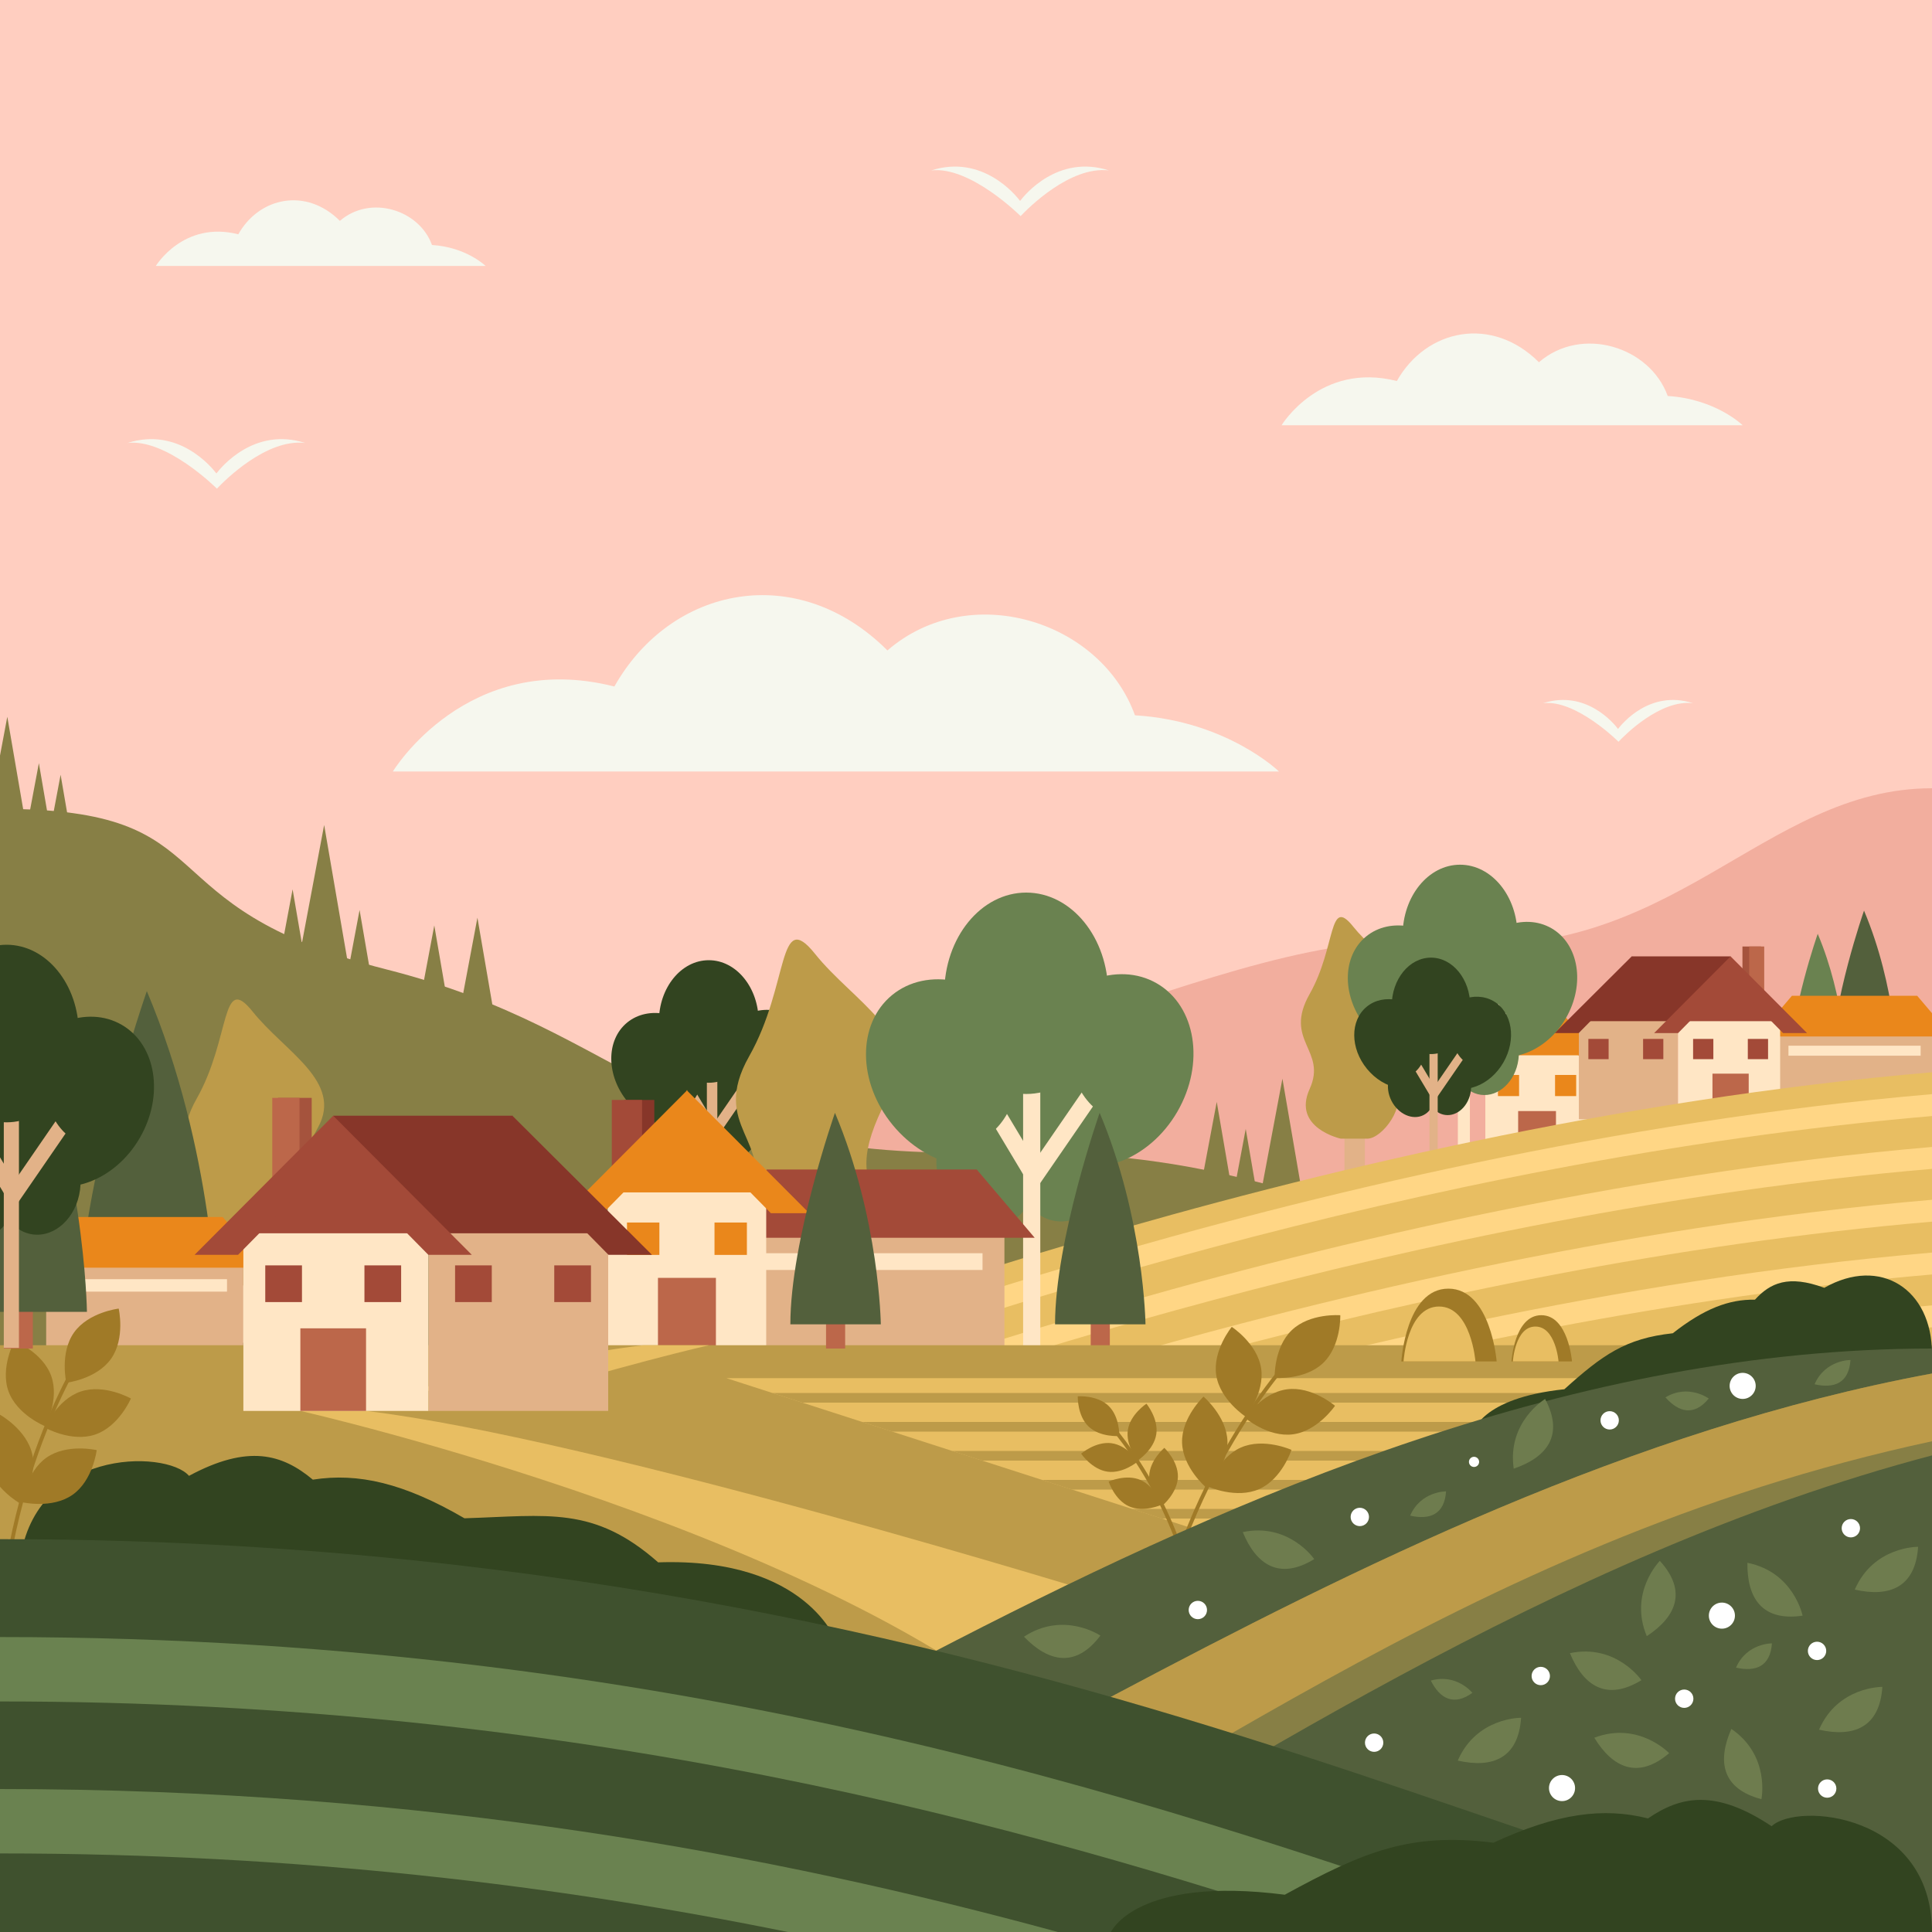 <?xml version="1.0" encoding="utf-8"?>
<!-- Generator: Adobe Illustrator 27.5.0, SVG Export Plug-In . SVG Version: 6.00 Build 0)  -->
<svg version="1.1" xmlns="http://www.w3.org/2000/svg" xmlns:xlink="http://www.w3.org/1999/xlink" x="0px" y="0px"
	 viewBox="0 0 500 500" style="enable-background:new 0 0 500 500;" xml:space="preserve">
<g id="BACKGROUND">
	<g>
		<g>
			<rect style="fill:#FFCEC0;" width="500" height="500"/>
		</g>
	</g>
</g>
<g id="OBJECTS">
	<path style="fill:#F2AE9E;" d="M150.5,279.598c91.5,16.322,164-41.665,223-35.651C432.5,249.96,456,204,500,204
		c0,68.295,0,115.973,0,115.973L312,332l-108-0.43L150.5,279.598z"/>
	<g>
		<rect x="480.735" y="271.027" style="fill:#BC674A;" width="3.584" height="8.84"/>
		<path style="fill:#53603C;" d="M482.408,235.667c0,0-8.362,23.892-8.362,39.662c11.707,0,16.963,0,16.963,0
			S490.77,255.497,482.408,235.667z"/>
	</g>
	<g>
		<rect x="469.006" y="271.693" style="fill:#BC674A;" width="3.043" height="7.507"/>
		<path style="fill:#6A8250;" d="M470.426,241.667c0,0-7.101,20.289-7.101,33.679c9.941,0,14.404,0,14.404,0
			S477.527,258.506,470.426,241.667z"/>
	</g>
	<g>
		<rect x="387.169" y="257.5" style="fill:#873629;" width="5.11" height="12.724"/>
		<rect x="385.102" y="257.5" style="fill:#A34A38;" width="5.111" height="12.724"/>
		<polygon style="fill:#EA871B;" points="384.933,273.413 410.65,273.413 397.12,261.034 		"/>
		<rect x="384.404" y="273.111" style="fill:#FFE6C5;" width="26.773" height="26.772"/>
		<polygon style="fill:#EA871B;" points="418.446,276.627 397.863,255.973 397.863,255.828 397.791,255.9 397.719,255.828 
			397.719,255.973 377.136,276.627 383.613,276.627 397.791,262.234 411.969,276.627 		"/>
		<g>
			<g>
				<g>
					<rect x="387.667" y="278.197" style="fill:#EA871B;" width="5.47" height="5.47"/>
				</g>
				<g>
					<rect x="402.445" y="278.197" style="fill:#EA871B;" width="5.47" height="5.47"/>
				</g>
			</g>
		</g>
		<rect x="392.897" y="287.543" style="fill:#BC674A;" width="9.787" height="12.307"/>
	</g>
	<g>
		<defs>
			<rect id="SVGID_1_" width="500" height="500"/>
		</defs>
		<clipPath id="SVGID_00000141419843575576973260000017170593202798551228_">
			<use xlink:href="#SVGID_1_"  style="overflow:visible;"/>
		</clipPath>
		<g style="clip-path:url(#SVGID_00000141419843575576973260000017170593202798551228_);">
			<rect x="459.474" y="266.849" style="fill:#E2B288;" width="40.966" height="18.694"/>
			<polygon style="fill:#EA871B;" points="505.113,268.241 454.8,268.241 463.749,257.701 496.164,257.701 			"/>
			<rect x="462.853" y="270.628" style="fill:#FFE6C5;" width="34.206" height="2.585"/>
		</g>
	</g>
	<g>
		<rect x="347.954" y="286.414" style="fill:#E2B288;" width="5.282" height="19.753"/>
		<path style="fill:#BD9B49;" d="M353.867,294.682h-6.89c0,0-12.634-2.756-8.04-12.861c4.594-10.106-6.892-12.403,0-24.577
			c6.891-12.174,4.824-25.495,11.255-17.456c6.431,8.039,18.146,14.012,13.092,23.198c-5.053,9.188-5.512,14.241-2.296,18.605
			C364.204,285.954,357.772,294.682,353.867,294.682z"/>
	</g>
	<g>
		<rect x="450.943" y="244.953" style="fill:#A5533D;" width="4.809" height="12.551"/>
		<rect x="452.684" y="244.953" style="fill:#BC674A;" width="3.893" height="12.551"/>
		<polygon style="fill:#873629;" points="447.873,247.505 422.219,247.505 423.036,257.779 433.311,262.193 448.001,249.159 		"/>
		<rect x="408.609" y="263.997" style="fill:#E2B288;" width="25.654" height="25.655"/>
		<polygon style="fill:#873629;" points="402.356,267.366 422.219,247.574 441.942,267.366 435.735,267.366 422.149,253.574 
			408.563,267.366 		"/>
		<rect x="434.287" y="263.997" style="fill:#FFE6C5;" width="26.413" height="25.655"/>
		<polygon style="fill:#A34A38;" points="460.194,264.286 435.552,264.286 448.517,252.424 		"/>
		<polygon style="fill:#873629;" points="434.333,264.286 409.689,264.286 422.655,252.424 		"/>
		<polygon style="fill:#A34A38;" points="428.08,267.366 447.873,247.505 467.666,267.366 461.459,267.366 447.873,253.574 
			434.287,267.366 		"/>
		<g>
			<rect x="452.333" y="268.87" style="fill:#A34A38;" width="5.241" height="5.241"/>
			<rect x="438.172" y="268.87" style="fill:#A34A38;" width="5.242" height="5.241"/>
		</g>
		<g>
			<rect x="425.229" y="268.87" style="fill:#A34A38;" width="5.241" height="5.241"/>
			<rect x="411.069" y="268.87" style="fill:#A34A38;" width="5.241" height="5.241"/>
		</g>
		<rect x="443.184" y="277.859" style="fill:#BC674A;" width="9.379" height="11.793"/>
	</g>
	<g>
		<path style="fill:#6A8250;" d="M376.603,247.036c6.401,7.788,6.453,18.324,0.114,23.536c-6.339,5.211-16.667,3.122-23.067-4.666
			c-6.402-7.787-6.454-18.325-0.115-23.535C359.874,237.159,370.202,239.249,376.603,247.036z"/>
		<path style="fill:#6A8250;" d="M405.266,263.477c-5.042,8.729-14.89,12.479-21.995,8.375c-7.104-4.104-8.778-14.508-3.735-23.236
			c5.042-8.73,14.889-12.48,21.995-8.376C408.636,244.344,410.308,254.747,405.266,263.477z"/>
		<path style="fill:#6A8250;" d="M377.928,270.376c2.559,5.105,1.264,10.933-2.892,13.016c-4.157,2.082-9.601-0.367-12.159-5.475
			c-2.56-5.104-1.264-10.934,2.892-13.017C369.925,262.818,375.369,265.27,377.928,270.376z"/>
		<path style="fill:#6A8250;" d="M392.966,274.199c-0.757,5.662-5.105,9.752-9.713,9.137c-4.607-0.615-7.73-5.704-6.974-11.365
			s5.104-9.752,9.713-9.136C390.6,263.45,393.723,268.539,392.966,274.199z"/>
		<rect x="377.295" y="249.785" style="fill:#FFE6C5;" width="3.113" height="56.882"/>
		
			<rect x="374.29" y="266.635" transform="matrix(0.567 -0.823 0.823 0.567 -54.652 432.347)" style="fill:#FFE6C5;" width="19.783" height="3.113"/>
		
			<rect x="372.272" y="256.262" transform="matrix(0.858 -0.514 0.514 0.858 -83.633 229.891)" style="fill:#FFE6C5;" width="3.113" height="19.784"/>
		<path style="fill:#6A8250;" d="M392.718,242.038c0,10.081-6.651,18.253-14.857,18.253c-8.205,0-14.857-8.173-14.857-18.253
			s6.652-18.253,14.857-18.253C386.066,223.785,392.718,231.957,392.718,242.038z"/>
		<ellipse style="fill:#6A8250;" cx="365.721" cy="256.63" rx="10.486" ry="12.883"/>
		<ellipse style="fill:#6A8250;" cx="396.305" cy="252.311" rx="10.486" ry="12.883"/>
	</g>
	<g>
		<polygon style="fill:#877F45;" points="319.1,309.666 325.399,309.666 322.393,292.166 		"/>
		<polygon style="fill:#877F45;" points="307.834,322.666 321.334,322.666 314.891,285.166 		"/>
		<polygon style="fill:#877F45;" points="324.834,316.667 338.334,316.667 331.891,279.167 		"/>
		<polygon style="fill:#877F45;" points="116.5,275 130,275 123.557,237.5 		"/>
		<polygon style="fill:#877F45;" points="76.834,251 90.334,251 83.89,213.5 		"/>
		<polygon style="fill:#877F45;" points="109.1,257 115.4,257 112.393,239.5 		"/>
		<polygon style="fill:#877F45;" points="89.767,253 96.066,253 93.06,235.5 		"/>
		<polygon style="fill:#877F45;" points="72.433,247.667 78.733,247.667 75.726,230.167 		"/>
		<polygon style="fill:#877F45;" points="13.333,213 17.833,213 15.685,200.5 		"/>
		<polygon style="fill:#877F45;" points="6.767,215 13.067,215 10.06,197.5 		"/>
		<polygon style="fill:#877F45;" points="0,223 8.333,223 1.89,185.5 0,195.542 		"/>
	</g>
	<path style="fill:#877F45;" d="M438.207,321.261c-104.807,0-100.681-24.461-184.03-22.979
		c-83.351,1.482-89.952-31.132-154.322-47.44C35.486,234.535,60.243,209.333,0,209.333C0,250.101,0,351,0,351h442.333
		L438.207,321.261z"/>
	<g>
		<path style="fill:#324420;" d="M182.338,268.698c5.561,6.766,5.605,15.919,0.099,20.445c-5.506,4.527-14.478,2.712-20.04-4.052
			c-5.561-6.766-5.605-15.919-0.099-20.446C167.805,260.119,176.777,261.934,182.338,268.698z"/>
		<path style="fill:#324420;" d="M207.238,282.982c-4.38,7.582-12.936,10.84-19.108,7.274c-6.172-3.564-7.626-12.604-3.245-20.186
			c4.379-7.583,12.934-10.841,19.107-7.275C210.165,266.36,211.618,275.397,207.238,282.982z"/>
		<path style="fill:#324420;" d="M183.489,288.974c2.223,4.436,1.098,9.499-2.512,11.309c-3.611,1.81-8.339-0.32-10.563-4.756
			c-2.223-4.436-1.098-9.498,2.512-11.308C176.537,282.409,181.266,284.538,183.489,288.974z"/>
		<path style="fill:#324420;" d="M196.552,292.296c-0.657,4.919-4.435,8.472-8.438,7.938c-4.002-0.534-6.715-4.955-6.058-9.873
			c0.657-4.918,4.435-8.472,8.438-7.936C194.497,282.959,197.21,287.379,196.552,292.296z"/>
		<rect x="182.939" y="271.087" style="fill:#E2B288;" width="2.705" height="49.414"/>
		
			<rect x="180.329" y="285.725" transform="matrix(0.567 -0.824 0.824 0.567 -154.666 279.834)" style="fill:#E2B288;" width="17.186" height="2.705"/>
		
			<rect x="178.575" y="276.714" transform="matrix(0.858 -0.514 0.514 0.858 -120.99 132.917)" style="fill:#E2B288;" width="2.704" height="17.187"/>
		<ellipse style="fill:#324420;" cx="183.431" cy="264.357" rx="12.907" ry="15.856"/>
		<path style="fill:#324420;" d="M181.994,277.033c0,6.182-4.079,11.191-9.11,11.191c-5.031,0-9.109-5.01-9.109-11.191
			c0-6.181,4.078-11.191,9.109-11.191C177.915,265.842,181.994,270.853,181.994,277.033z"/>
		<path style="fill:#324420;" d="M208.563,273.281c0,6.181-4.079,11.191-9.109,11.191c-5.031,0-9.11-5.011-9.11-11.191
			c0-6.181,4.079-11.191,9.11-11.191C204.484,262.09,208.563,267.101,208.563,273.281z"/>
	</g>
	<g>
		<path style="fill:#324420;" d="M369.474,263.729c4.376,5.325,4.411,12.529,0.078,16.091c-4.333,3.563-11.396,2.136-15.772-3.188
			c-4.377-5.325-4.411-12.529-0.077-16.093C358.035,256.978,365.097,258.406,369.474,263.729z"/>
		<path style="fill:#324420;" d="M389.07,274.973c-3.447,5.967-10.181,8.531-15.039,5.725c-4.857-2.806-6.001-9.92-2.554-15.887
			c3.446-5.968,10.18-8.532,15.038-5.725C391.373,261.89,392.517,269.002,389.07,274.973z"/>
		<path style="fill:#324420;" d="M370.379,279.686c1.749,3.491,0.863,7.478-1.977,8.9c-2.842,1.425-6.564-0.252-8.313-3.743
			c-1.75-3.49-0.865-7.475,1.977-8.898C364.907,274.521,368.629,276.196,370.379,279.686z"/>
		<path style="fill:#324420;" d="M380.66,282.302c-0.518,3.872-3.49,6.668-6.641,6.247c-3.149-0.42-5.286-3.899-4.767-7.771
			c0.517-3.87,3.489-6.667,6.641-6.245C379.042,274.954,381.177,278.433,380.66,282.302z"/>
		<rect x="369.946" y="265.609" style="fill:#E2B288;" width="2.128" height="38.891"/>
		
			<rect x="367.891" y="277.13" transform="matrix(0.567 -0.824 0.824 0.567 -66.952 428.998)" style="fill:#E2B288;" width="13.526" height="2.129"/>
		
			<rect x="366.512" y="270.038" transform="matrix(0.858 -0.513 0.513 0.858 -89.974 228.024)" style="fill:#E2B288;" width="2.128" height="13.527"/>
		<ellipse style="fill:#324420;" cx="370.333" cy="260.314" rx="10.158" ry="12.479"/>
		<path style="fill:#324420;" d="M369.202,270.29c0,4.865-3.21,8.809-7.171,8.809c-3.959,0-7.168-3.943-7.168-8.809
			c0-4.865,3.209-8.809,7.168-8.809C365.992,261.481,369.202,265.425,369.202,270.29z"/>
		<path style="fill:#324420;" d="M390.113,267.337c0,4.864-3.211,8.809-7.17,8.809c-3.96,0-7.17-3.944-7.17-8.809
			c0-4.865,3.21-8.808,7.17-8.808C386.902,258.529,390.113,262.472,390.113,267.337z"/>
	</g>
	<path style="fill:#E8BE62;" d="M183.5,353.77c0,0,153-62.27,316.5-76.27c0,29.563,0,80.833,0,80.833L183.5,353.77z"/>
	<g>
		<path style="fill:#FFD685;" d="M183.5,359.435l14.189,0.205C239.2,344.153,366.065,300.302,500,288.833c0-1.959,0-3.855,0-5.667
			C336.5,297.166,183.5,359.435,183.5,359.435z"/>
		<path style="fill:#FFD685;" d="M183.5,373.103l14.189,0.205C239.2,357.82,366.065,313.969,500,302.5c0-1.959,0-3.854,0-5.667
			C336.5,310.833,183.5,373.103,183.5,373.103z"/>
		<path style="fill:#FFD685;" d="M183.5,386.77l14.189,0.205C239.2,371.487,366.065,327.636,500,316.167c0-1.959,0-3.854,0-5.667
			C336.5,324.5,183.5,386.77,183.5,386.77z"/>
		<path style="fill:#FFD685;" d="M183.5,400.436l14.189,0.205C239.2,385.154,366.065,341.303,500,329.834c0-1.959,0-3.855,0-5.667
			C336.5,338.167,183.5,400.436,183.5,400.436z"/>
		<path style="fill:#FFD685;" d="M183.5,414.103l14.189,0.205C239.2,398.821,366.065,354.97,500,343.501c0-1.959,0-3.854,0-5.667
			C336.5,351.834,183.5,414.103,183.5,414.103z"/>
	</g>
	<g>
		<rect x="207.56" y="317.559" style="fill:#FFE6C5;" width="8.008" height="29.941"/>
		<path style="fill:#BD9B49;" d="M216.523,330.092h-10.445c0,0-19.149-4.178-12.186-19.496c6.963-15.319-10.445-18.801,0-37.254
			c10.445-18.452,7.311-38.645,17.059-26.46c9.749,12.185,27.504,21.238,19.845,35.164c-7.66,13.927-8.356,21.586-3.482,28.201
			C232.19,316.862,222.442,330.092,216.523,330.092z"/>
	</g>
	<g>
		<rect x="62.52" y="322.007" style="fill:#FFE6C5;" width="6.818" height="25.493"/>
		<path style="fill:#BD9B49;" d="M70.152,332.678h-8.893c0,0-16.304-3.557-10.375-16.6c5.929-13.043-8.893-16.007,0-31.719
			c8.893-15.711,6.225-32.903,14.525-22.528c8.3,10.375,23.418,18.083,16.896,29.939c-6.521,11.857-7.114,18.379-2.964,24.012
			C83.491,321.414,75.191,332.678,70.152,332.678z"/>
	</g>
	<g>
		<rect x="16.245" y="304.844" style="fill:#FFE6C5;" width="6.639" height="24.823"/>
		<path style="fill:#877F45;" d="M23.676,315.234h-8.66c0,0-15.875-3.464-10.103-16.163c5.773-12.701-8.659-15.588,0-30.887
			c8.66-15.298,6.062-32.039,14.144-21.937c8.082,10.103,22.803,17.607,16.453,29.153c-6.351,11.546-6.928,17.896-2.887,23.381
			C36.665,304.267,28.583,315.234,23.676,315.234z"/>
	</g>
	<g>
		<path style="fill:#6A8250;" d="M263.793,264.196c9.14,11.118,9.213,26.162,0.163,33.603c-9.05,7.44-23.795,4.457-32.935-6.661
			c-9.14-11.118-9.213-26.163-0.164-33.603C239.907,250.096,254.653,253.078,263.793,264.196z"/>
		<path style="fill:#6A8250;" d="M304.716,287.67c-7.199,12.463-21.259,17.817-31.403,11.958
			c-10.145-5.859-12.533-20.714-5.334-33.176c7.198-12.464,21.258-17.818,31.403-11.958
			C309.526,260.353,311.914,275.207,304.716,287.67z"/>
		<path style="fill:#6A8250;" d="M265.684,297.52c3.653,7.289,1.805,15.61-4.129,18.584c-5.935,2.974-13.706-0.525-17.359-7.815
			c-3.654-7.29-1.805-15.611,4.129-18.585C254.258,286.73,262.03,290.229,265.684,297.52z"/>
		<path style="fill:#6A8250;" d="M287.154,302.979c-1.08,8.083-7.289,13.923-13.867,13.044c-6.578-0.879-11.037-8.143-9.957-16.225
			c1.08-8.083,7.288-13.924,13.867-13.044C283.776,287.633,288.234,294.897,287.154,302.979z"/>
		<rect x="264.78" y="268.121" style="fill:#FFE6C5;" width="4.445" height="81.213"/>
		
			<rect x="260.491" y="292.179" transform="matrix(0.567 -0.824 0.824 0.567 -123.601 353.649)" style="fill:#FFE6C5;" width="28.245" height="4.445"/>
		
			<rect x="257.608" y="277.37" transform="matrix(0.858 -0.514 0.514 0.858 -112.847 174.912)" style="fill:#FFE6C5;" width="4.444" height="28.245"/>
		<path style="fill:#6A8250;" d="M286.801,257.06c0,14.393-9.497,26.061-21.212,26.061c-11.715,0-21.212-11.668-21.212-26.061
			c0-14.392,9.497-26.06,21.212-26.06C277.304,231,286.801,242.668,286.801,257.06z"/>
		<ellipse style="fill:#6A8250;" cx="248.255" cy="277.895" rx="14.972" ry="18.394"/>
		<path style="fill:#6A8250;" d="M306.893,271.728c0,10.158-6.703,18.394-14.971,18.394c-8.27,0-14.973-8.235-14.973-18.394
			s6.703-18.394,14.973-18.394C300.189,253.334,306.893,261.569,306.893,271.728z"/>
	</g>
	<g>
		<rect x="34.5" y="330.5" style="fill:#BC674A;" width="7.5" height="18.5"/>
		<path style="fill:#53603C;" d="M38,256.5c0,0-17.5,50-17.5,83c24.5,0,35.5,0,35.5,0S55.5,298,38,256.5z"/>
	</g>
	<g>
		<rect x="282.277" y="336.8" style="fill:#BC674A;" width="4.945" height="12.2"/>
		<path style="fill:#53603C;" d="M284.585,288c0,0-11.54,32.973-11.54,54.735c16.156,0,23.41,0,23.41,0S296.126,315.367,284.585,288
			z"/>
	</g>
	<g>
		<rect x="191.277" y="318" style="fill:#E2B288;" width="68.666" height="31.334"/>
		<polygon style="fill:#A34A38;" points="267.777,320.334 183.444,320.334 198.444,302.667 252.777,302.667 		"/>
		<rect x="196.944" y="324.334" style="fill:#FFE6C5;" width="57.333" height="4.333"/>
	</g>
	<g>
		<rect x="11.951" y="326.346" style="fill:#E2B288;" width="51.009" height="23.276"/>
		<polygon style="fill:#EA871B;" points="68.779,328.079 6.132,328.079 17.275,314.955 57.637,314.955 		"/>
		<rect x="16.16" y="331.051" style="fill:#FFE6C5;" width="42.591" height="3.219"/>
	</g>
	<g>
		<rect x="161.501" y="284.667" style="fill:#873629;" width="7.834" height="19.5"/>
		<rect x="158.333" y="284.667" style="fill:#A34A38;" width="7.834" height="19.5"/>
		<polygon style="fill:#EA871B;" points="158.074,309.054 197.487,309.054 176.752,290.083 		"/>
		<rect x="157.265" y="308.592" style="fill:#FFE6C5;" width="41.031" height="41.03"/>
		<polygon style="fill:#EA871B;" points="209.436,313.98 177.891,282.326 177.891,282.104 177.78,282.215 177.67,282.104 
			177.67,282.326 146.125,313.98 156.052,313.98 177.78,291.923 199.509,313.98 		"/>
		<g>
			<g>
				<g>
					<rect x="162.265" y="316.386" style="fill:#EA871B;" width="8.383" height="8.383"/>
				</g>
				<g>
					<rect x="184.913" y="316.386" style="fill:#EA871B;" width="8.383" height="8.383"/>
				</g>
			</g>
		</g>
		<rect x="170.28" y="330.709" style="fill:#BC674A;" width="15" height="18.86"/>
	</g>
	<rect y="348.144" style="fill:#BD9B49;" width="500" height="94.666"/>
	<g>
		<path style="fill:#E8BE62;" d="M127.814,363.688c31.96-10.163,55.686-15.544,55.686-15.544h-17
			c-15.675,1.874-36.294,6.061-58.182,11.216L127.814,363.688z"/>
	</g>
	<polygon style="fill:#E8BE62;" points="188,356.667 454,356.667 370,415.334 	"/>
	<path style="fill:#324420;" d="M5.034,405.316l211.567,19.885c0,0-7.475-22.179-46.268-20.867
		c-16.666-14.667-28.478-12.073-50.135-11.404c-15.714-9.14-27.514-11.826-39.237-9.998c-7.917-6.604-16.709-9.232-32.048-0.984
		C43.029,375.084,7.91,374.713,5.034,405.316z"/>
	<g>
		<defs>
			<polygon id="SVGID_00000029724727791482185140000003851915337780992433_" points="188,356.667 454,356.667 357.25,411.25 			"/>
		</defs>
		<clipPath id="SVGID_00000124849118539379389490000010486556059123283088_">
			<use xlink:href="#SVGID_00000029724727791482185140000003851915337780992433_"  style="overflow:visible;"/>
		</clipPath>
		<g style="clip-path:url(#SVGID_00000124849118539379389490000010486556059123283088_);">
			<rect x="188.333" y="360.5" style="fill:#BD9B49;" width="299.667" height="2.5"/>
			<rect x="202.5" y="368" style="fill:#BD9B49;" width="285.5" height="2.5"/>
			<rect x="202.5" y="375.5" style="fill:#BD9B49;" width="285.5" height="2.5"/>
			<rect x="202.5" y="383" style="fill:#BD9B49;" width="285.5" height="2.5"/>
			<rect x="202.5" y="390.5" style="fill:#BD9B49;" width="285.5" height="2.5"/>
		</g>
	</g>
	<path style="fill:#324420;" d="M500,350.333l-118.734,20.409c0,0,1.684-8.903,23.59-11.208
		c9.854-8.872,15.837-13.166,28.061-14.487c8.115-6.369,14.537-8.804,21.27-8.695c3.931-4.332,8.667-6.499,17.935-3.065
		C486.667,325,500,333.667,500,350.333z"/>
	<g>
		<g>
			<g>
				<g>
					<path style="fill:#A07A27;" d="M299.411,423.542l-0.977-0.217c10.774-48.459,38.103-75.261,38.379-75.525l0.694,0.719
						C337.234,348.782,310.116,375.394,299.411,423.542z"/>
				</g>
				<g>
					<path style="fill:#A07A27;" d="M342.429,352.742c-4.692,4.481-12.555,3.867-12.555,3.867s-0.254-7.882,4.439-12.364
						c4.692-4.481,12.555-3.867,12.555-3.867S347.121,348.259,342.429,352.742z"/>
				</g>
				<g>
					<path style="fill:#A07A27;" d="M334.627,371.197c-6.431,0.86-12.424-4.268-12.424-4.268s4.438-6.52,10.869-7.378
						c6.432-0.859,12.424,4.268,12.424,4.268S341.06,370.338,334.627,371.197z"/>
				</g>
				<g>
					<path style="fill:#A07A27;" d="M325.887,385.369c-5.929,2.636-13.123-0.596-13.123-0.596s2.421-7.506,8.35-10.142
						c5.93-2.637,13.124,0.595,13.124,0.595S331.817,382.731,325.887,385.369z"/>
				</g>
				<g>
					<path style="fill:#A07A27;" d="M326.376,354.115c0.989,6.412-4.019,12.507-4.019,12.507s-6.605-4.306-7.594-10.718
						c-0.988-6.413,4.018-12.508,4.018-12.508S325.388,347.701,326.376,354.115z"/>
				</g>
				<g>
					<path style="fill:#A07A27;" d="M317.665,373.03c0.181,6.485-5.548,11.907-5.548,11.907s-6.017-5.097-6.197-11.582
						c-0.18-6.487,5.547-11.909,5.547-11.909S317.485,366.543,317.665,373.03z"/>
				</g>
			</g>
		</g>
		<g>
			<g>
				<g>
					<path style="fill:#A07A27;" d="M308.78,414.042c-6.766-30.433-23.887-47.224-24.059-47.39l0.693-0.721
						c0.175,0.169,17.511,17.17,24.342,47.894L308.78,414.042z"/>
				</g>
				<g>
					<path style="fill:#A07A27;" d="M281.734,369.192c2.97,2.837,7.945,2.448,7.945,2.448s0.161-4.988-2.809-7.825
						s-7.946-2.448-7.946-2.448S278.764,366.355,281.734,369.192z"/>
				</g>
				<g>
					<path style="fill:#A07A27;" d="M286.672,380.873c4.07,0.545,7.863-2.701,7.863-2.701s-2.809-4.126-6.879-4.669
						c-4.071-0.544-7.863,2.701-7.863,2.701S282.6,380.329,286.672,380.873z"/>
				</g>
				<g>
					<path style="fill:#A07A27;" d="M292.203,389.843c3.753,1.668,8.306-0.377,8.306-0.377s-1.532-4.751-5.284-6.419
						c-3.753-1.669-8.307,0.376-8.307,0.376S288.45,388.173,292.203,389.843z"/>
				</g>
				<g>
					<path style="fill:#A07A27;" d="M291.894,370.061c-0.626,4.059,2.544,7.916,2.544,7.916s4.181-2.725,4.806-6.783
						c0.626-4.059-2.543-7.916-2.543-7.916S292.52,366.002,291.894,370.061z"/>
				</g>
				<g>
					<path style="fill:#A07A27;" d="M297.407,382.033c-0.114,4.104,3.511,7.536,3.511,7.536s3.809-3.225,3.923-7.33
						c0.113-4.106-3.511-7.537-3.511-7.537S297.52,377.928,297.407,382.033z"/>
				</g>
			</g>
		</g>
	</g>
	<path style="fill:#E8BE62;" d="M77.732,365.144c0,0,142.768,32.356,199.768,88.356c5-20,8.5-40.5,8.5-40.5
		s-131.535-40.713-191.268-47.856C90.5,365.144,77.732,365.144,77.732,365.144z"/>
	<path style="fill:#53603C;" d="M73,500c81,0,242-151,427-151c0,90,0,151,0,151H73z"/>
	<path style="fill:#877F45;" d="M247.675,500C315.032,461.787,401.62,402.599,500,376.656c0-1.949,0-3.917,0-5.9
		C387.85,396.996,290.481,464.761,218.953,500H247.675z"/>
	<g>
		<defs>
			<rect id="SVGID_00000054230212754983424790000007690154872402559671_" width="500" height="500"/>
		</defs>
		<clipPath id="SVGID_00000105426080895480109810000016118547450122885776_">
			<use xlink:href="#SVGID_00000054230212754983424790000007690154872402559671_"  style="overflow:visible;"/>
		</clipPath>
		<g style="clip-path:url(#SVGID_00000105426080895480109810000016118547450122885776_);">
			<g>
				<g>
					<g>
						<path style="fill:#A07A27;" d="M0.131,429.398l-1-0.025c1.261-49.626,22.93-81.181,23.149-81.493l0.819,0.572
							C22.882,348.764,1.383,380.09,0.131,429.398z"/>
					</g>
					<g>
						<path style="fill:#A07A27;" d="M28.741,351.651c-3.744,5.3-11.578,6.208-11.578,6.208s-1.764-7.686,1.979-12.987
							c3.744-5.3,11.578-6.208,11.578-6.208S32.484,346.35,28.741,351.651z"/>
					</g>
					<g>
						<path style="fill:#A07A27;" d="M24.631,371.262c-6.146,2.08-13.012-1.801-13.012-1.801s3.101-7.251,9.249-9.329
							c6.146-2.079,13.012,1.801,13.012,1.801S30.779,369.182,24.631,371.262z"/>
					</g>
					<g>
						<path style="fill:#A07A27;" d="M18.777,386.849c-5.312,3.727-12.993,1.938-12.993,1.938s0.933-7.831,6.245-11.557
							c5.313-3.727,12.994-1.939,12.994-1.939S24.09,383.121,18.777,386.849z"/>
					</g>
					<g>
						<path style="fill:#A07A27;" d="M13.251,356.084c2.203,6.102-1.54,13.046-1.54,13.046s-7.31-2.956-9.512-9.059
							c-2.202-6.103,1.539-13.047,1.539-13.047S11.048,349.978,13.251,356.084z"/>
					</g>
					<g>
						<path style="fill:#A07A27;" d="M8.337,376.32c1.424,6.329-3.156,12.751-3.156,12.751s-6.884-3.845-8.308-10.175
							c-1.423-6.332,3.155-12.753,3.155-12.753S6.915,369.988,8.337,376.32z"/>
					</g>
				</g>
			</g>
		</g>
	</g>
	<path style="fill:#877F45;" d="M500,360.621c0-1.707,0-3.427,0-5.156C344.104,384.319,211.939,499.963,141.034,500h48.806
		C263.659,469.254,376.973,386.99,500,360.621z"/>
	<path style="fill:#BD9B49;" d="M500,373c0-1.707,0-15.806,0-17.535C344.104,384.319,211.939,499.963,141.034,500H223
		C296.818,469.254,376.973,399.369,500,373z"/>
	<path style="fill:#3F512E;" d="M500,500c-81,0-230-101.666-500-101.666C0,444.334,0,500,0,500H500z"/>
	<path style="fill:#6A8250;" d="M397.374,500C309.097,469.889,182.06,423.667,0,423.667c0,5.621,0,11.213,0,16.666
		c150.725,0,263.732,31.678,348.258,59.667H397.374z"/>
	<path style="fill:#6A8250;" d="M273.777,500C200.278,479.946,110.226,463.001,0,463.001c0,6.108,0,11.737,0,16.666
		c77.526,0,145.065,8.384,203.892,20.333H273.777z"/>
	<g>
		<rect x="71.953" y="284.125" style="fill:#A5533D;" width="8.714" height="22.75"/>
		<rect x="70.459" y="284.125" style="fill:#BC674A;" width="7.055" height="22.75"/>
		<polygon style="fill:#873629;" points="86.232,288.751 132.732,288.751 131.25,307.375 112.625,315.375 86,291.75 		"/>
		<rect x="110.899" y="318.644" style="fill:#E2B288;" width="46.5" height="46.5"/>
		<polygon style="fill:#873629;" points="168.732,324.751 132.732,288.877 96.982,324.751 108.232,324.751 132.857,299.753 
			157.482,324.751 		"/>
		<rect x="62.982" y="318.644" style="fill:#FFE6C5;" width="47.875" height="46.5"/>
		<polygon style="fill:#A34A38;" points="63.899,319.168 108.566,319.168 85.066,297.668 		"/>
		<polygon style="fill:#873629;" points="110.774,319.168 155.441,319.168 131.941,297.668 		"/>
		<polygon style="fill:#A34A38;" points="122.107,324.751 86.232,288.751 50.357,324.751 61.607,324.751 86.232,299.753 
			110.857,324.751 		"/>
		<g>
			<rect x="68.649" y="327.477" style="fill:#A34A38;" width="9.5" height="9.5"/>
			<rect x="94.316" y="327.477" style="fill:#A34A38;" width="9.5" height="9.5"/>
		</g>
		<g>
			<rect x="117.774" y="327.477" style="fill:#A34A38;" width="9.5" height="9.5"/>
			<rect x="143.441" y="327.477" style="fill:#A34A38;" width="9.5" height="9.5"/>
		</g>
		<rect x="77.732" y="343.769" style="fill:#BC674A;" width="17" height="21.375"/>
	</g>
	<g>
		<rect x="213.777" y="336.8" style="fill:#BC674A;" width="4.945" height="12.2"/>
		<path style="fill:#53603C;" d="M216.085,288c0,0-11.54,32.973-11.54,54.735c16.156,0,23.41,0,23.41,0S227.626,315.367,216.085,288
			z"/>
	</g>
	<path style="fill:#324420;" d="M500,500H287.5c0,0,6.5-14.584,45-9.647c20.5-11.219,32.5-16.154,54-13.462
		c16.5-7.629,28.5-9.199,40-6.282c8.5-5.834,17.5-7.629,32,2.019C465,466.345,500,469.262,500,500z"/>
	<g>
		<circle style="fill:#FFFFFF;" cx="445.625" cy="418.125" r="3.375"/>
		<circle style="fill:#FFFFFF;" cx="404.25" cy="462.75" r="3.375"/>
		<circle style="fill:#FFFFFF;" cx="451" cy="358.667" r="3.375"/>
		<circle style="fill:#FFFFFF;" cx="435.875" cy="439.625" r="2.375"/>
		<circle style="fill:#FFFFFF;" cx="355.625" cy="451" r="2.375"/>
		<circle style="fill:#FFFFFF;" cx="310" cy="416.667" r="2.375"/>
		<circle style="fill:#FFFFFF;" cx="472.875" cy="462.875" r="2.375"/>
		<circle style="fill:#FFFFFF;" cx="470.25" cy="427.25" r="2.375"/>
		<circle style="fill:#FFFFFF;" cx="381.479" cy="378.333" r="1.317"/>
		<circle style="fill:#FFFFFF;" cx="416.583" cy="367.583" r="2.375"/>
		<circle style="fill:#FFFFFF;" cx="351.917" cy="392.584" r="2.375"/>
		<circle style="fill:#FFFFFF;" cx="398.75" cy="433.75" r="2.375"/>
		<circle style="fill:#FFFFFF;" cx="479" cy="395.5" r="2.375"/>
	</g>
	<g>
		<path style="fill:#6E7C4E;" d="M424.792,434.833c0,0-6.5-9.5-18.5-7C409.792,436.333,415.792,440.333,424.792,434.833z"/>
		<path style="fill:#6E7C4E;" d="M340.125,403.5c0,0-6.5-9.5-18.5-7C325.125,405,331.125,409,340.125,403.5z"/>
		<path style="fill:#6E7C4E;" d="M429.566,403.945c0,0-8.102,8.176-3.382,19.489C433.87,418.393,436.665,411.745,429.566,403.945z"
			/>
		<path style="fill:#6E7C4E;" d="M455.853,465.625c0,0,2.34-11.272-7.781-18.185C444.373,455.854,445.65,462.952,455.853,465.625z"
			/>
		<path style="fill:#6E7C4E;" d="M431.975,453.721c0,0-7.918-8.357-19.373-3.996C417.397,457.566,423.954,460.57,431.975,453.721z"
			/>
		<path style="fill:#6E7C4E;" d="M466.51,418.134c0,0-2.266-11.287-14.287-13.681C452.117,413.645,456.075,419.674,466.51,418.134z"
			/>
		<path style="fill:#6E7C4E;" d="M487.156,436.564c0,0-11.51-0.171-16.39,11.074C479.728,449.681,486.456,447.087,487.156,436.564z"
			/>
		<path style="fill:#6E7C4E;" d="M284.781,423.288c0,0-9.537-6.445-19.778,0.293C271.384,430.197,278.434,431.71,284.781,423.288z"
			/>
		<path style="fill:#6E7C4E;" d="M496.406,400.314c0,0-11.51-0.171-16.39,11.074C488.978,413.431,495.706,410.837,496.406,400.314z"
			/>
		<path style="fill:#6E7C4E;" d="M458.57,425.306c0,0-6.525-0.097-9.292,6.278C454.359,432.742,458.174,431.272,458.57,425.306z"/>
		<path style="fill:#6E7C4E;" d="M374.236,385.972c0,0-6.525-0.097-9.292,6.278C370.025,393.408,373.84,391.938,374.236,385.972z"/>
		<path style="fill:#6E7C4E;" d="M381.051,438.109c0,0-4.076-5.097-10.755-3.176C372.635,439.591,376.195,441.599,381.051,438.109z"
			/>
		<path style="fill:#6E7C4E;" d="M393.656,444.564c0,0-11.51-0.171-16.39,11.074C386.228,457.681,392.956,455.087,393.656,444.564z"
			/>
		<path style="fill:#6E7C4E;" d="M399.876,362.056c0,0-9.883,5.903-8.126,18.034C400.449,377.119,404.81,371.377,399.876,362.056z"
			/>
		<path style="fill:#6E7C4E;" d="M442.225,361.936c0,0-5.251-3.876-11.21-0.301C434.473,365.534,438.431,366.558,442.225,361.936z"
			/>
		<path style="fill:#6E7C4E;" d="M478.903,351.972c0,0-6.525-0.097-9.292,6.278C474.692,359.408,478.507,357.938,478.903,351.972z"
			/>
	</g>
	<g>
		<g>
			<path style="fill:#A07A27;" d="M362.667,352.334h24.666c0,0-1.5-18.834-12.5-18.834S362.667,352.334,362.667,352.334z"/>
			<path style="fill:#E8BE62;" d="M363.237,352.334h18.609c0,0-1.132-14.209-9.431-14.209S363.237,352.334,363.237,352.334z"/>
		</g>
		<g>
			<path style="fill:#A07A27;" d="M391.167,352.334h15.666c0,0-0.953-11.962-7.939-11.962
				C391.907,340.372,391.167,352.334,391.167,352.334z"/>
			<path style="fill:#E8BE62;" d="M391.529,352.334h11.819c0,0-0.719-9.024-5.99-9.024
				C392.088,343.31,391.529,352.334,391.529,352.334z"/>
		</g>
	</g>
	<g>
		<defs>
			<rect id="SVGID_00000034782100121560917450000003683891696269743010_" width="500" height="500"/>
		</defs>
		<clipPath id="SVGID_00000008132059001318673240000007771057156347766457_">
			<use xlink:href="#SVGID_00000034782100121560917450000003683891696269743010_"  style="overflow:visible;"/>
		</clipPath>
		<g style="clip-path:url(#SVGID_00000008132059001318673240000007771057156347766457_);">
			<rect x="1" y="330.5" style="fill:#BC674A;" width="7.5" height="18.5"/>
			<path style="fill:#53603C;" d="M4.5,256.5c0,0-17.5,50-17.5,83c24.5,0,35.5,0,35.5,0S22,298,4.5,256.5z"/>
		</g>
		<g style="clip-path:url(#SVGID_00000008132059001318673240000007771057156347766457_);">
			<path style="fill:#324420;" d="M0.113,273.769c8.058,9.803,8.123,23.067,0.144,29.627s-20.98,3.93-29.039-5.873
				c-8.059-9.803-8.123-23.067-0.144-29.627C-20.947,261.337-7.946,263.966,0.113,273.769z"/>
			<path style="fill:#324420;" d="M36.194,294.466c-6.348,10.988-18.744,15.709-27.688,10.543
				c-8.944-5.166-11.05-18.264-4.703-29.251c6.347-10.989,18.743-15.709,27.688-10.543
				C40.436,270.381,42.541,283.477,36.194,294.466z"/>
			<path style="fill:#324420;" d="M1.78,303.149c3.221,6.427,1.591,13.764-3.641,16.386c-5.232,2.622-12.084-0.464-15.306-6.891
				c-3.222-6.428-1.591-13.765,3.641-16.387C-8.294,293.637-1.441,296.722,1.78,303.149z"/>
			<path style="fill:#324420;" d="M20.71,307.964c-0.952,7.127-6.427,12.275-12.227,11.501c-5.8-0.775-9.731-7.181-8.779-14.307
				c0.952-7.127,6.426-12.276,12.227-11.5C17.732,294.433,21.663,300.838,20.71,307.964z"/>
			<rect x="0.983" y="277.229" style="fill:#E2B288;" width="3.919" height="71.604"/>
			
				<rect x="-2.799" y="298.441" transform="matrix(0.567 -0.824 0.824 0.567 -243.241 137.987)" style="fill:#E2B288;" width="24.903" height="3.919"/>
			
				<rect x="-5.34" y="285.384" transform="matrix(0.858 -0.514 0.514 0.858 -153.47 40.56)" style="fill:#E2B288;" width="3.919" height="24.904"/>
			<path style="fill:#324420;" d="M20.398,267.478c0,12.689-8.373,22.978-18.702,22.978c-10.329,0-18.703-10.288-18.703-22.978
				c0-12.69,8.374-22.978,18.703-22.978C12.025,244.5,20.398,254.787,20.398,267.478z"/>
			<path style="fill:#324420;" d="M-0.387,285.847c0,8.956-5.91,16.217-13.201,16.217c-7.29,0-13.2-7.261-13.2-16.217
				c0-8.957,5.91-16.218,13.2-16.218C-6.297,269.629-0.387,276.89-0.387,285.847z"/>
			<path style="fill:#324420;" d="M38.113,280.409c0,8.956-5.91,16.218-13.2,16.218c-7.291,0-13.201-7.262-13.201-16.218
				c0-8.956,5.91-16.218,13.201-16.218C32.203,264.191,38.113,271.453,38.113,280.409z"/>
		</g>
	</g>
	<path style="fill:#F6F7EE;" d="M293.725,185.118c-8.892-24.618-42.892-35.118-64.058-16.783c-23.333-23.333-56-16.667-70.666,9.333
		c-38.167-9.668-57.334,22-57.334,22h172.667h26H331C331,199.668,317.576,186.563,293.725,185.118z"/>
	<path style="fill:#F6F7EE;" d="M431.605,102.483c-4.626-12.81-22.318-18.273-33.332-8.733c-12.142-12.142-29.14-8.672-36.771,4.857
		c-19.86-5.031-29.833,11.448-29.833,11.448h89.847h13.528h15.958C451.002,110.054,444.017,103.234,431.605,102.483z"/>
	<path style="fill:#F6F7EE;" d="M111.799,63.407c-3.308-9.16-15.959-13.067-23.835-6.245c-8.683-8.682-20.837-6.202-26.295,3.473
		c-14.202-3.598-21.333,8.186-21.333,8.186h64.248h9.674h11.411C125.669,68.821,120.674,63.944,111.799,63.407z"/>
	<g>
		<path style="fill:#F6F7EE;" d="M418.75,188.646c-0.964-1.277-8.225-10.248-19.414-6.658c8.504-1.037,19.527,9.974,19.527,9.974
			c1.539-1.631,10.797-11.011,19.301-9.974C426.975,178.398,419.714,187.37,418.75,188.646z"/>
		<path style="fill:#F6F7EE;" d="M56.004,122.534c-1.142-1.513-9.745-12.143-23.004-7.89c10.077-1.229,23.139,11.818,23.139,11.818
			c1.823-1.933,12.793-13.047,22.87-11.818C65.749,110.391,57.147,121.021,56.004,122.534z"/>
		<path style="fill:#F6F7EE;" d="M264,52c-1.142-1.513-9.744-12.143-23.004-7.89c10.077-1.229,23.139,11.818,23.139,11.818
			c1.824-1.933,12.793-13.047,22.871-11.818C273.746,39.857,265.143,50.487,264,52z"/>
	</g>
</g>
</svg>
